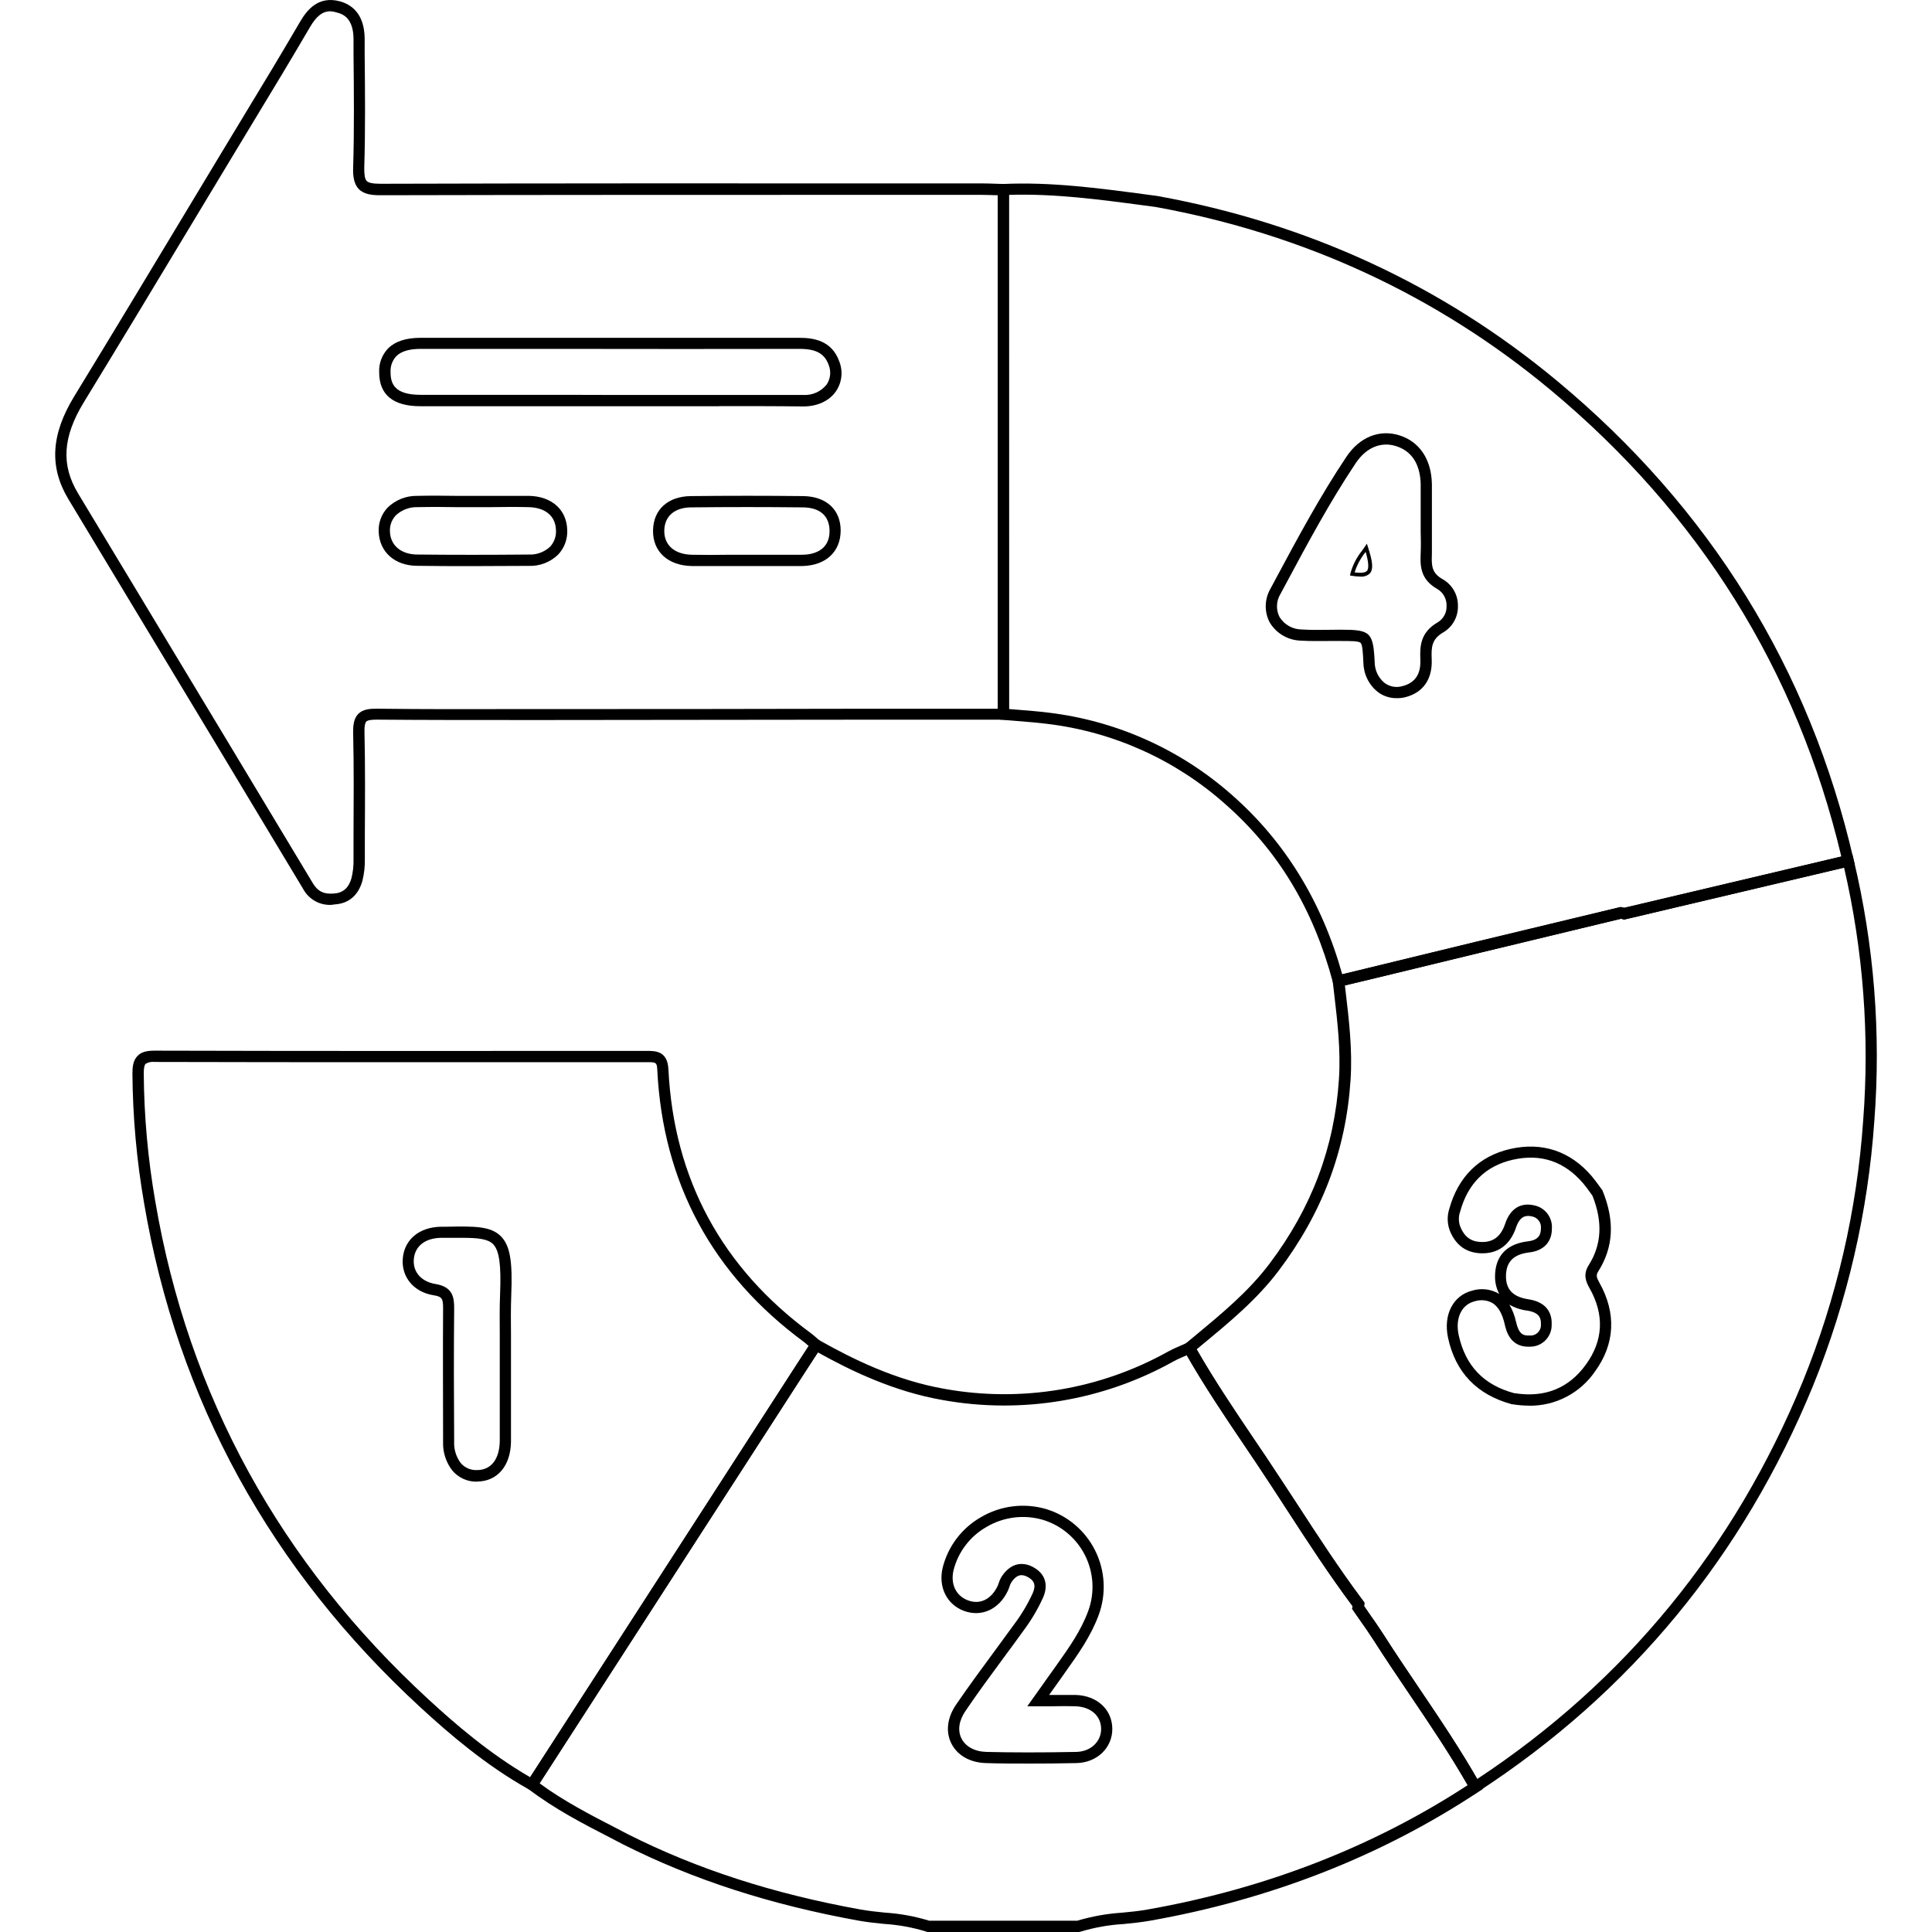 <svg width="20" height="20" viewBox="0 0 198 210" fill="none" xmlns="http://www.w3.org/2000/svg">
<g clip-path="url(#clip0_138_234)">
<path d="M30.012 98.356C29.391 98.386 28.773 98.24 28.232 97.933C27.69 97.626 27.246 97.172 26.95 96.623C20.745 86.282 14.413 75.778 8.293 65.638L1.435 54.259C-0.66 50.78 -0.465 47.233 2.059 43.096C6.197 36.324 10.364 29.408 14.389 22.717L18.69 15.581C19.334 14.513 19.98 13.446 20.627 12.38C22.616 9.111 24.671 5.698 26.64 2.326C27.362 1.1 28.593 -0.478 30.921 0.139C32.145 0.462 33.612 1.431 33.637 4.19V5.788C33.678 9.875 33.722 14.113 33.592 18.278C33.592 19.01 33.657 19.464 33.857 19.668C34.057 19.872 34.505 19.975 35.357 19.975C53.228 19.921 71.4 19.93 88.968 19.934H100.621C101.183 19.934 101.746 19.954 102.292 19.975L103.075 19.999H103.671V78.226H88.65L54.068 78.263H49.766C44.91 78.263 39.887 78.263 34.946 78.222C34.326 78.222 33.959 78.284 33.816 78.431C33.673 78.578 33.604 78.938 33.617 79.51C33.702 83.286 33.678 87.124 33.657 90.836V93.382C33.674 94.182 33.583 94.981 33.388 95.757C32.944 97.318 31.912 98.209 30.404 98.303L30.012 98.356ZM29.914 1.226C29.054 1.226 28.394 1.753 27.696 2.943C25.723 6.323 23.664 9.728 21.67 13.018L19.738 16.214L15.436 23.351C11.408 30.041 7.245 36.961 3.103 43.738C0.816 47.49 0.62 50.539 2.483 53.625L9.341 65C15.457 75.153 21.793 85.653 27.998 95.99C28.532 96.881 29.18 97.216 30.314 97.122C31.284 97.052 31.904 96.509 32.202 95.458C32.368 94.79 32.443 94.103 32.426 93.415V90.864C32.446 87.161 32.471 83.331 32.385 79.571C32.385 78.929 32.422 78.128 32.936 77.605C33.449 77.082 34.208 77.025 34.974 77.033C39.908 77.094 44.922 77.086 49.774 77.074H54.076C65.606 77.074 77.135 77.061 88.662 77.037H102.46V21.221H102.264C101.73 21.201 101.175 21.184 100.633 21.18H88.981C71.408 21.18 53.24 21.18 35.374 21.221H35.337C34.452 21.221 33.563 21.135 32.993 20.543C32.422 19.95 32.361 19.01 32.385 18.258C32.511 14.122 32.467 9.899 32.426 5.82V4.222C32.406 2.064 31.386 1.549 30.62 1.361C30.392 1.285 30.154 1.24 29.914 1.226ZM45.371 61.534C43.332 61.534 41.294 61.534 39.316 61.501C36.89 61.477 35.239 59.985 35.162 57.798C35.139 57.319 35.212 56.84 35.378 56.389C35.544 55.939 35.799 55.527 36.128 55.178C36.553 54.761 37.057 54.434 37.61 54.214C38.163 53.995 38.754 53.887 39.349 53.899C40.764 53.866 42.203 53.874 43.585 53.899C44.808 53.899 46.06 53.899 47.291 53.899C48.682 53.899 50.113 53.899 51.528 53.899C53.974 53.956 55.605 55.411 55.654 57.606C55.678 58.096 55.603 58.586 55.433 59.046C55.264 59.506 55.003 59.927 54.667 60.283C54.245 60.692 53.745 61.012 53.198 61.222C52.65 61.433 52.065 61.531 51.479 61.509C49.424 61.522 47.381 61.534 45.371 61.534ZM41.734 55.105C40.947 55.105 40.16 55.105 39.378 55.125C38.503 55.099 37.654 55.423 37.017 56.024C36.8 56.257 36.632 56.531 36.523 56.83C36.414 57.129 36.367 57.447 36.385 57.766C36.426 59.27 37.58 60.255 39.329 60.275C43.243 60.316 47.324 60.316 51.466 60.275C51.889 60.297 52.313 60.233 52.711 60.089C53.109 59.944 53.475 59.721 53.786 59.433C54.009 59.193 54.182 58.909 54.292 58.6C54.403 58.291 54.45 57.963 54.431 57.635C54.394 56.106 53.297 55.182 51.499 55.125C50.1 55.092 48.678 55.101 47.3 55.125C46.06 55.125 44.821 55.125 43.581 55.125L41.734 55.105ZM78.836 61.526H76.969C75.746 61.526 74.523 61.526 73.3 61.526C71.958 61.526 70.568 61.526 69.198 61.526C66.605 61.477 64.95 59.96 64.982 57.667C65.015 55.374 66.613 53.952 69.092 53.923C73.169 53.879 77.271 53.879 81.299 53.923C83.79 53.952 85.376 55.383 85.376 57.659C85.376 59.936 83.806 61.473 81.193 61.526C80.443 61.522 79.648 61.526 78.877 61.526H78.836ZM75.102 60.3H76.977C78.355 60.3 79.786 60.3 81.185 60.3C82.314 60.3 84.202 59.891 84.169 57.676C84.145 56.069 83.121 55.17 81.283 55.15C77.267 55.105 73.169 55.105 69.104 55.15C67.31 55.17 66.226 56.118 66.205 57.684C66.185 59.249 67.31 60.263 69.222 60.3C70.576 60.328 71.958 60.32 73.3 60.3H75.102ZM72.15 44.155H55.433C50.19 44.155 44.946 44.155 39.7 44.155C36.731 44.155 35.215 42.908 35.215 40.476C35.19 40.002 35.263 39.527 35.427 39.082C35.592 38.636 35.846 38.229 36.173 37.885C36.939 37.112 38.122 36.72 39.687 36.72H55.238C63.783 36.72 72.337 36.72 80.9 36.72H80.924C82.384 36.72 84.406 36.994 85.221 39.275C85.434 39.808 85.512 40.385 85.448 40.955C85.385 41.526 85.182 42.071 84.858 42.544C84.129 43.587 82.84 44.179 81.32 44.179C78.294 44.139 75.208 44.143 72.17 44.143L72.15 44.155ZM60.204 42.929H66.189C71.147 42.929 76.272 42.929 81.315 42.929C81.798 42.958 82.281 42.87 82.723 42.673C83.165 42.476 83.553 42.175 83.855 41.797C84.062 41.486 84.191 41.129 84.228 40.757C84.266 40.385 84.212 40.009 84.072 39.663C83.627 38.437 82.714 37.922 80.92 37.922C72.363 37.938 63.808 37.938 55.254 37.922H39.704C38.48 37.922 37.584 38.191 37.053 38.739C36.843 38.972 36.682 39.244 36.579 39.541C36.476 39.837 36.434 40.151 36.454 40.464C36.454 41.69 36.862 42.916 39.716 42.916C44.959 42.916 50.202 42.916 55.446 42.916L60.204 42.929Z" fill="black"/>
<path d="M52.029 194.804L51.527 194.526C46.794 191.889 42.761 188.395 39.777 185.656C23.419 170.623 13.275 152.141 9.659 130.76C8.854 126.12 8.431 121.422 8.395 116.712C8.395 116.001 8.452 115.273 8.953 114.771C9.341 114.362 9.908 114.202 10.78 114.202C27.647 114.247 44.796 114.239 61.382 114.227H64.297C65.243 114.227 66.556 114.227 66.654 116.226C67.237 128.132 72.443 137.782 82.147 144.918C82.388 145.094 82.608 145.29 82.82 145.478L83.101 145.724L83.509 146.075L82.693 147.301L81.54 149.075L52.029 194.804ZM10.788 115.429C10.453 115.386 10.113 115.459 9.826 115.637C9.687 115.78 9.622 116.119 9.626 116.704C9.661 121.348 10.079 125.981 10.874 130.556C14.454 151.671 24.459 169.908 40.613 184.753C43.442 187.357 47.226 190.634 51.621 193.173L80.524 148.413L81.682 146.631L81.898 146.3C81.735 146.157 81.58 146.022 81.417 145.891C71.42 138.534 66.046 128.565 65.443 116.271C65.402 115.453 65.284 115.453 64.313 115.453H61.394C44.808 115.453 27.66 115.474 10.788 115.429ZM45.852 161.051C45.339 161.063 44.83 160.959 44.362 160.747C43.895 160.535 43.482 160.219 43.153 159.825C42.468 158.934 42.117 157.83 42.162 156.706C42.162 151.801 42.13 146.999 42.162 142.221C42.162 141.191 42.077 140.937 41.139 140.79C38.978 140.455 37.596 138.8 37.783 136.76C37.971 134.721 39.573 133.376 41.962 133.339H42.59C45.558 133.286 47.348 133.253 48.461 134.398C49.436 135.395 49.725 137.071 49.57 140.798C49.513 142.274 49.53 143.782 49.542 145.241C49.542 145.928 49.542 146.615 49.542 147.285C49.542 148.258 49.542 149.226 49.542 150.199C49.542 152.353 49.542 154.511 49.542 156.669C49.521 159.314 48.074 161.03 45.844 161.039L45.852 161.051ZM44.221 134.545C43.732 134.545 43.198 134.545 42.59 134.545H41.962C40.225 134.569 39.108 135.436 38.982 136.85C38.855 138.264 39.797 139.302 41.306 139.56C43.222 139.858 43.373 141.031 43.365 142.213C43.32 146.982 43.332 151.777 43.365 156.677C43.321 157.515 43.571 158.342 44.07 159.015C44.287 159.272 44.559 159.476 44.867 159.611C45.174 159.745 45.509 159.807 45.844 159.792C47.381 159.792 48.29 158.607 48.323 156.641C48.323 154.487 48.323 152.333 48.323 150.179C48.323 149.206 48.323 148.237 48.323 147.264C48.323 146.586 48.323 145.903 48.323 145.221C48.323 143.745 48.29 142.221 48.355 140.725C48.486 137.455 48.274 135.93 47.593 135.227C47.022 134.659 45.934 134.545 44.221 134.545Z" fill="black"/>
<path d="M111.278 210H94.799L94.701 209.963C93.206 209.502 91.662 209.219 90.102 209.121C89.196 209.031 88.263 208.933 87.345 208.77C77.723 207.029 69.341 204.315 61.72 200.473L60.497 199.835C57.439 198.261 54.279 196.635 51.466 194.477L51.018 194.129L80.541 148.413L81.698 146.631L82.514 145.376L83.011 145.654C86.53 147.636 91.268 150.027 96.698 150.968C105.012 152.462 113.586 151.028 120.966 146.909C121.435 146.651 121.92 146.443 122.385 146.239L123.013 145.965L123.522 145.732L123.799 146.222C125.793 149.758 128.109 153.191 130.343 156.506C130.78 157.152 131.212 157.797 131.648 158.439C132.745 160.074 133.841 161.766 134.91 163.393C137.209 166.932 139.586 170.591 142.159 174.02L142.285 174.187V174.4C142.285 174.457 142.285 174.518 142.285 174.576C142.469 174.845 142.656 175.111 142.844 175.393C143.345 176.104 143.863 176.84 144.344 177.592C145.604 179.57 146.942 181.549 148.234 183.461C150.513 186.833 152.866 190.324 154.908 193.945L155.19 194.444L154.713 194.759C144.161 201.744 132.133 206.46 118.956 208.782C118.014 208.945 117.06 209.044 116.134 209.134C114.532 209.227 112.946 209.509 111.409 209.975L111.278 210ZM95.006 208.774H111.087C112.68 208.298 114.321 208.005 115.979 207.899C116.885 207.813 117.818 207.719 118.711 207.56C131.522 205.304 143.231 200.755 153.53 194.039C151.577 190.634 149.347 187.332 147.186 184.136C145.89 182.215 144.548 180.232 143.28 178.242C142.815 177.514 142.306 176.791 141.812 176.088C141.58 175.753 141.343 175.422 141.115 175.087L140.973 174.878L141.013 174.633C141.015 174.614 141.015 174.595 141.013 174.576C138.473 171.171 136.121 167.558 133.858 164.067C132.802 162.432 131.709 160.765 130.616 159.13L129.316 157.197C127.167 154.013 124.945 150.718 122.992 147.309L122.854 147.371C122.393 147.571 121.952 147.759 121.537 147.988C113.916 152.24 105.063 153.722 96.478 152.181C91.121 151.25 86.452 148.973 82.905 147.003L82.71 147.305L81.556 149.079L52.649 193.839C55.266 195.768 58.202 197.28 61.044 198.744L62.267 199.381C69.777 203.166 78.049 205.843 87.545 207.556C88.418 207.711 89.327 207.805 90.208 207.895C91.836 208 93.446 208.295 95.006 208.774ZM105.99 191.693C104.27 191.693 102.696 191.693 101.2 191.64C99.463 191.599 98.085 190.823 97.424 189.539C96.764 188.256 96.951 186.711 97.918 185.292C99.251 183.343 100.674 181.41 102.048 179.546C102.782 178.544 103.52 177.547 104.245 176.542C105.034 175.492 105.708 174.36 106.255 173.166C106.622 172.324 106.451 171.796 105.68 171.396C105.199 171.15 104.563 170.987 103.891 172.062C103.82 172.191 103.764 172.329 103.723 172.471C103.672 172.628 103.611 172.783 103.54 172.933C102.582 174.935 100.686 175.794 98.798 175.103C96.91 174.412 95.969 172.507 96.462 170.407C96.749 169.256 97.266 168.175 97.982 167.23C98.697 166.286 99.596 165.496 100.625 164.909C101.68 164.288 102.85 163.89 104.065 163.737C105.279 163.585 106.511 163.682 107.686 164.022C108.838 164.368 109.907 164.947 110.828 165.723C111.748 166.499 112.501 167.455 113.038 168.533C113.576 169.611 113.888 170.789 113.955 171.992C114.022 173.196 113.842 174.401 113.427 175.532C112.575 177.854 111.164 179.832 109.798 181.749C109.591 182.039 109.391 182.333 109.179 182.628L108.086 184.16L108.033 184.234H108.367C109.309 184.234 110.121 184.234 110.932 184.234C113.248 184.307 114.879 185.812 114.903 187.892C114.928 189.972 113.24 191.607 110.981 191.64C109.171 191.681 107.523 191.693 105.99 191.693ZM105.044 169.994C105.462 170 105.872 170.108 106.239 170.308C107.589 171.003 108.004 172.225 107.372 173.66C106.793 174.935 106.077 176.142 105.236 177.261C104.508 178.272 103.772 179.276 103.03 180.273C101.66 182.129 100.246 184.05 98.929 185.995C98.223 187.034 98.068 188.125 98.521 188.991C98.974 189.858 99.964 190.397 101.24 190.426C104.05 190.496 107.14 190.5 110.969 190.426C112.534 190.402 113.7 189.322 113.688 187.916C113.676 186.51 112.579 185.525 110.899 185.464C110.116 185.44 109.313 185.444 108.384 185.464H105.664L107.099 183.445C107.507 182.856 107.854 182.39 108.184 181.92L108.812 181.038C110.19 179.1 111.49 177.273 112.285 175.107C112.642 174.133 112.797 173.096 112.739 172.059C112.681 171.023 112.413 170.01 111.95 169.081C111.487 168.153 110.84 167.329 110.047 166.661C109.255 165.993 108.335 165.494 107.344 165.195C106.325 164.901 105.258 164.818 104.206 164.951C103.155 165.085 102.141 165.432 101.228 165.972C100.344 166.473 99.57 167.149 98.954 167.959C98.338 168.77 97.892 169.697 97.644 170.685C97.294 172.185 97.913 173.468 99.218 173.954C100.523 174.441 101.742 173.844 102.431 172.401C102.48 172.299 102.517 172.185 102.557 172.074C102.627 171.839 102.726 171.614 102.851 171.404C103.45 170.472 104.213 169.994 105.044 169.994Z" fill="black"/>
<path d="M154.13 195.098L153.812 194.53C151.793 190.945 149.449 187.479 147.186 184.124C145.89 182.207 144.548 180.22 143.28 178.234C142.815 177.506 142.306 176.783 141.812 176.08C141.58 175.745 141.343 175.414 141.115 175.078L140.973 174.87L141.013 174.625C141.015 174.606 141.015 174.586 141.013 174.567C138.469 171.163 136.121 167.55 133.854 164.059C132.802 162.424 131.709 160.757 130.616 159.122L129.316 157.188C127.065 153.853 124.737 150.403 122.719 146.819L122.466 146.373L123.861 145.221C126.715 142.854 129.695 140.406 131.986 137.365C136.585 131.267 139.056 124.695 139.537 117.297C139.745 114.158 139.37 111.006 139.011 107.957L138.803 106.175L143.288 105.084C147.045 104.168 150.801 103.255 154.558 102.345L165.399 99.738L170.157 98.593L170.287 98.618L170.561 98.679L195.338 92.822L195.48 93.415C197.707 102.718 198.466 112.314 197.731 121.854C197.045 131.731 194.799 141.437 191.077 150.608C183.485 169.127 171.233 183.976 154.668 194.75L154.13 195.098ZM142.253 174.572C142.436 174.841 142.624 175.107 142.811 175.389C143.313 176.1 143.831 176.836 144.312 177.588C145.572 179.562 146.905 181.54 148.197 183.453C150.358 186.649 152.588 189.952 154.554 193.377C170.63 182.775 182.539 168.24 189.956 150.158C193.63 141.107 195.846 131.529 196.52 121.78C197.227 112.572 196.527 103.31 194.445 94.314L170.552 99.958L170.402 99.918L170.206 99.864L165.721 100.943C162.109 101.815 158.498 102.686 154.888 103.555C151.129 104.463 147.372 105.374 143.619 106.29L140.186 107.107L140.267 107.81C140.634 110.912 141.013 114.121 140.801 117.374C140.3 125.026 137.747 131.806 133.002 138.101C130.625 141.256 127.599 143.749 124.676 146.161L124.077 146.66C126.013 150.04 128.227 153.322 130.368 156.498C130.804 157.143 131.236 157.789 131.672 158.431C132.769 160.066 133.862 161.758 134.934 163.385C137.234 166.924 139.611 170.582 142.183 174.012L142.31 174.179V174.392C142.261 174.461 142.257 174.522 142.253 174.58V174.572ZM160.192 152.786C159.594 152.785 158.997 152.735 158.407 152.639H158.345C154.537 151.609 152.201 149.177 151.394 145.401C150.86 142.895 151.956 140.786 154.06 140.275C154.534 140.135 155.032 140.093 155.523 140.152C156.013 140.211 156.487 140.37 156.914 140.619H156.947C156.629 140.002 156.478 139.313 156.507 138.62C156.539 137.12 157.196 135.26 160.131 134.917C161.322 134.778 161.485 134.099 161.489 133.543C161.528 133.237 161.446 132.926 161.261 132.679C161.076 132.431 160.803 132.265 160.498 132.215C159.935 132.088 159.23 132.113 158.79 133.417C158.133 135.366 156.751 136.331 154.851 136.221C153.306 136.131 152.209 135.301 151.59 133.768C151.303 133.006 151.283 132.169 151.532 131.394C152.503 127.895 154.794 125.647 158.174 124.883C161.627 124.102 164.677 125.12 166.997 127.825C167.282 128.161 167.539 128.512 167.788 128.851C167.898 129.007 168.008 129.158 168.122 129.309L168.171 129.37L168.2 129.444C169.533 132.714 169.378 135.575 167.731 138.183C167.466 138.591 167.519 138.832 167.841 139.409C169.708 142.732 169.549 146.067 167.38 149.059C166.582 150.229 165.506 151.183 164.249 151.835C162.993 152.487 161.595 152.817 160.18 152.795L160.192 152.786ZM158.631 151.433C161.893 151.953 164.514 150.91 166.377 148.327C168.273 145.715 168.416 142.912 166.765 139.997C166.39 139.331 166.043 138.534 166.687 137.516C168.094 135.289 168.224 132.82 167.095 129.971L166.801 129.562C166.557 129.223 166.324 128.904 166.068 128.606C164.029 126.231 161.468 125.373 158.443 126.056C155.491 126.726 153.551 128.622 152.711 131.7C152.528 132.217 152.528 132.781 152.711 133.298C153.143 134.394 153.836 134.933 154.896 134.994C156.266 135.072 157.122 134.447 157.603 133.02C158.15 131.385 159.267 130.682 160.739 131.013C161.318 131.124 161.836 131.444 162.194 131.913C162.553 132.382 162.727 132.967 162.683 133.556C162.683 135.011 161.774 135.951 160.237 136.131C158.533 136.331 157.726 137.128 157.693 138.64C157.66 140.153 158.443 140.966 160.139 141.228C162.418 141.571 162.7 143.091 162.659 143.97C162.668 144.286 162.613 144.6 162.498 144.893C162.383 145.187 162.209 145.454 161.988 145.679C161.767 145.904 161.504 146.082 161.212 146.202C160.921 146.322 160.609 146.381 160.294 146.378C158.141 146.484 157.713 144.628 157.55 143.925C157.293 142.789 156.845 142.016 156.221 141.632C155.932 141.472 155.613 141.373 155.285 141.34C154.956 141.307 154.624 141.341 154.309 141.44C152.866 141.792 152.16 143.267 152.552 145.119C153.29 148.466 155.267 150.547 158.619 151.442L158.631 151.433ZM158.052 141.788C158.396 142.37 158.643 143.005 158.782 143.668C159.079 144.976 159.532 145.209 160.266 145.164C160.43 145.178 160.595 145.156 160.75 145.1C160.905 145.043 161.046 144.953 161.162 144.836C161.279 144.719 161.368 144.578 161.425 144.423C161.481 144.268 161.503 144.102 161.489 143.937C161.513 143.32 161.358 142.666 160.005 142.458C159.311 142.374 158.643 142.149 158.04 141.796L158.052 141.788Z" fill="black"/>
<path d="M139.044 107.389L138.889 106.809C136.753 98.793 132.92 92.442 127.171 87.394C121.759 82.581 115.009 79.541 107.825 78.68C106.736 78.545 105.619 78.455 104.539 78.369L103.006 78.243L102.447 78.194V20.028L103.03 19.999C108.237 19.758 113.431 20.453 118.454 21.123L119.804 21.303C136.161 24.27 150.766 31.026 163.238 41.392C179.852 55.194 190.702 72.704 195.476 93.431L195.615 94.024L170.536 99.95L170.385 99.909L170.206 99.864L165.721 100.943C162.109 101.815 158.498 102.686 154.888 103.555C151.398 104.397 147.911 105.243 144.426 106.093L139.044 107.389ZM103.675 77.07L104.641 77.147C105.733 77.233 106.867 77.323 107.98 77.462C115.396 78.353 122.366 81.49 127.958 86.454C133.666 91.477 137.686 98.013 139.892 105.897L144.083 104.879L154.545 102.337L165.387 99.73L170.145 98.585L170.275 98.61L170.548 98.671L194.143 93.096C189.356 72.897 178.699 55.816 162.455 42.32C150.146 32.101 135.729 25.423 119.608 22.496L118.287 22.321C113.509 21.683 108.571 21.025 103.666 21.184L103.675 77.07ZM145.808 75.888C145.074 75.896 144.358 75.662 143.769 75.222C143.289 74.842 142.899 74.359 142.626 73.809C142.354 73.26 142.207 72.656 142.196 72.042C142.139 70.898 142.098 70.072 141.886 69.872C141.674 69.672 140.854 69.672 139.717 69.672C139.309 69.672 138.869 69.672 138.449 69.672C137.458 69.672 136.431 69.7 135.415 69.635C134.726 69.62 134.052 69.43 133.456 69.082C132.86 68.735 132.361 68.242 132.007 67.648C131.711 67.077 131.564 66.44 131.581 65.796C131.599 65.153 131.779 64.525 132.105 63.97L132.675 62.903C135.048 58.477 137.499 53.911 140.353 49.644C141.78 47.515 143.92 46.644 146.089 47.314C148.258 47.985 149.584 49.885 149.641 52.603C149.641 53.547 149.641 54.504 149.641 55.432C149.641 55.66 149.641 55.889 149.641 56.122V56.691C149.641 57.042 149.641 57.394 149.641 57.749C149.641 58.542 149.641 59.384 149.641 60.202C149.588 61.522 149.616 62.302 150.864 62.989C151.359 63.282 151.769 63.7 152.051 64.203C152.333 64.705 152.478 65.273 152.47 65.85C152.487 66.422 152.353 66.988 152.081 67.49C151.809 67.993 151.408 68.414 150.921 68.711C149.62 69.451 149.563 70.317 149.62 71.654C149.714 73.828 148.682 75.3 146.725 75.79C146.425 75.861 146.117 75.894 145.808 75.888ZM139.717 68.445C142.978 68.445 143.26 68.711 143.423 71.981C143.426 72.414 143.524 72.84 143.711 73.23C143.898 73.62 144.168 73.964 144.503 74.237C144.775 74.437 145.088 74.573 145.419 74.633C145.751 74.693 146.091 74.677 146.416 74.585C147.81 74.233 148.454 73.289 148.385 71.691C148.32 70.166 148.417 68.707 150.301 67.628C150.601 67.442 150.845 67.179 151.009 66.866C151.173 66.554 151.251 66.203 151.235 65.85C151.246 65.488 151.162 65.13 150.99 64.812C150.818 64.494 150.565 64.227 150.256 64.039C148.307 62.952 148.373 61.387 148.422 60.132C148.454 59.347 148.446 58.538 148.422 57.757C148.422 57.606 148.422 57.455 148.422 57.304V56.691C148.422 56.282 148.422 55.844 148.422 55.423C148.422 54.508 148.422 53.556 148.422 52.628C148.389 51.107 147.896 49.158 145.731 48.487C144.1 47.976 142.497 48.651 141.372 50.327C138.555 54.536 136.117 59.086 133.76 63.483L133.185 64.554C132.953 64.928 132.821 65.355 132.803 65.795C132.784 66.235 132.879 66.672 133.079 67.064C133.334 67.478 133.691 67.82 134.114 68.057C134.538 68.295 135.015 68.42 135.501 68.421C136.467 68.486 137.47 68.47 138.437 68.458C138.865 68.45 139.289 68.445 139.717 68.445Z" fill="black"/>
<path d="M141.829 62.67C141.535 62.665 141.242 62.638 140.952 62.588L140.74 62.556L140.781 62.347C141.027 61.424 141.468 60.564 142.073 59.825L142.342 59.437L142.575 59.098L142.705 59.507C143.223 61.088 143.28 61.877 142.909 62.315C142.767 62.45 142.596 62.553 142.409 62.614C142.222 62.676 142.024 62.695 141.829 62.67ZM141.233 62.217C141.984 62.31 142.412 62.253 142.599 62.032C142.787 61.812 142.787 61.146 142.44 59.989L142.404 60.038C141.884 60.693 141.488 61.436 141.233 62.233V62.217Z" fill="black"/>
</g>
<defs>
<clipPath id="clip0_138_234">
<rect width="198" height="210" fill="white"/>
</clipPath>
</defs>
</svg>

